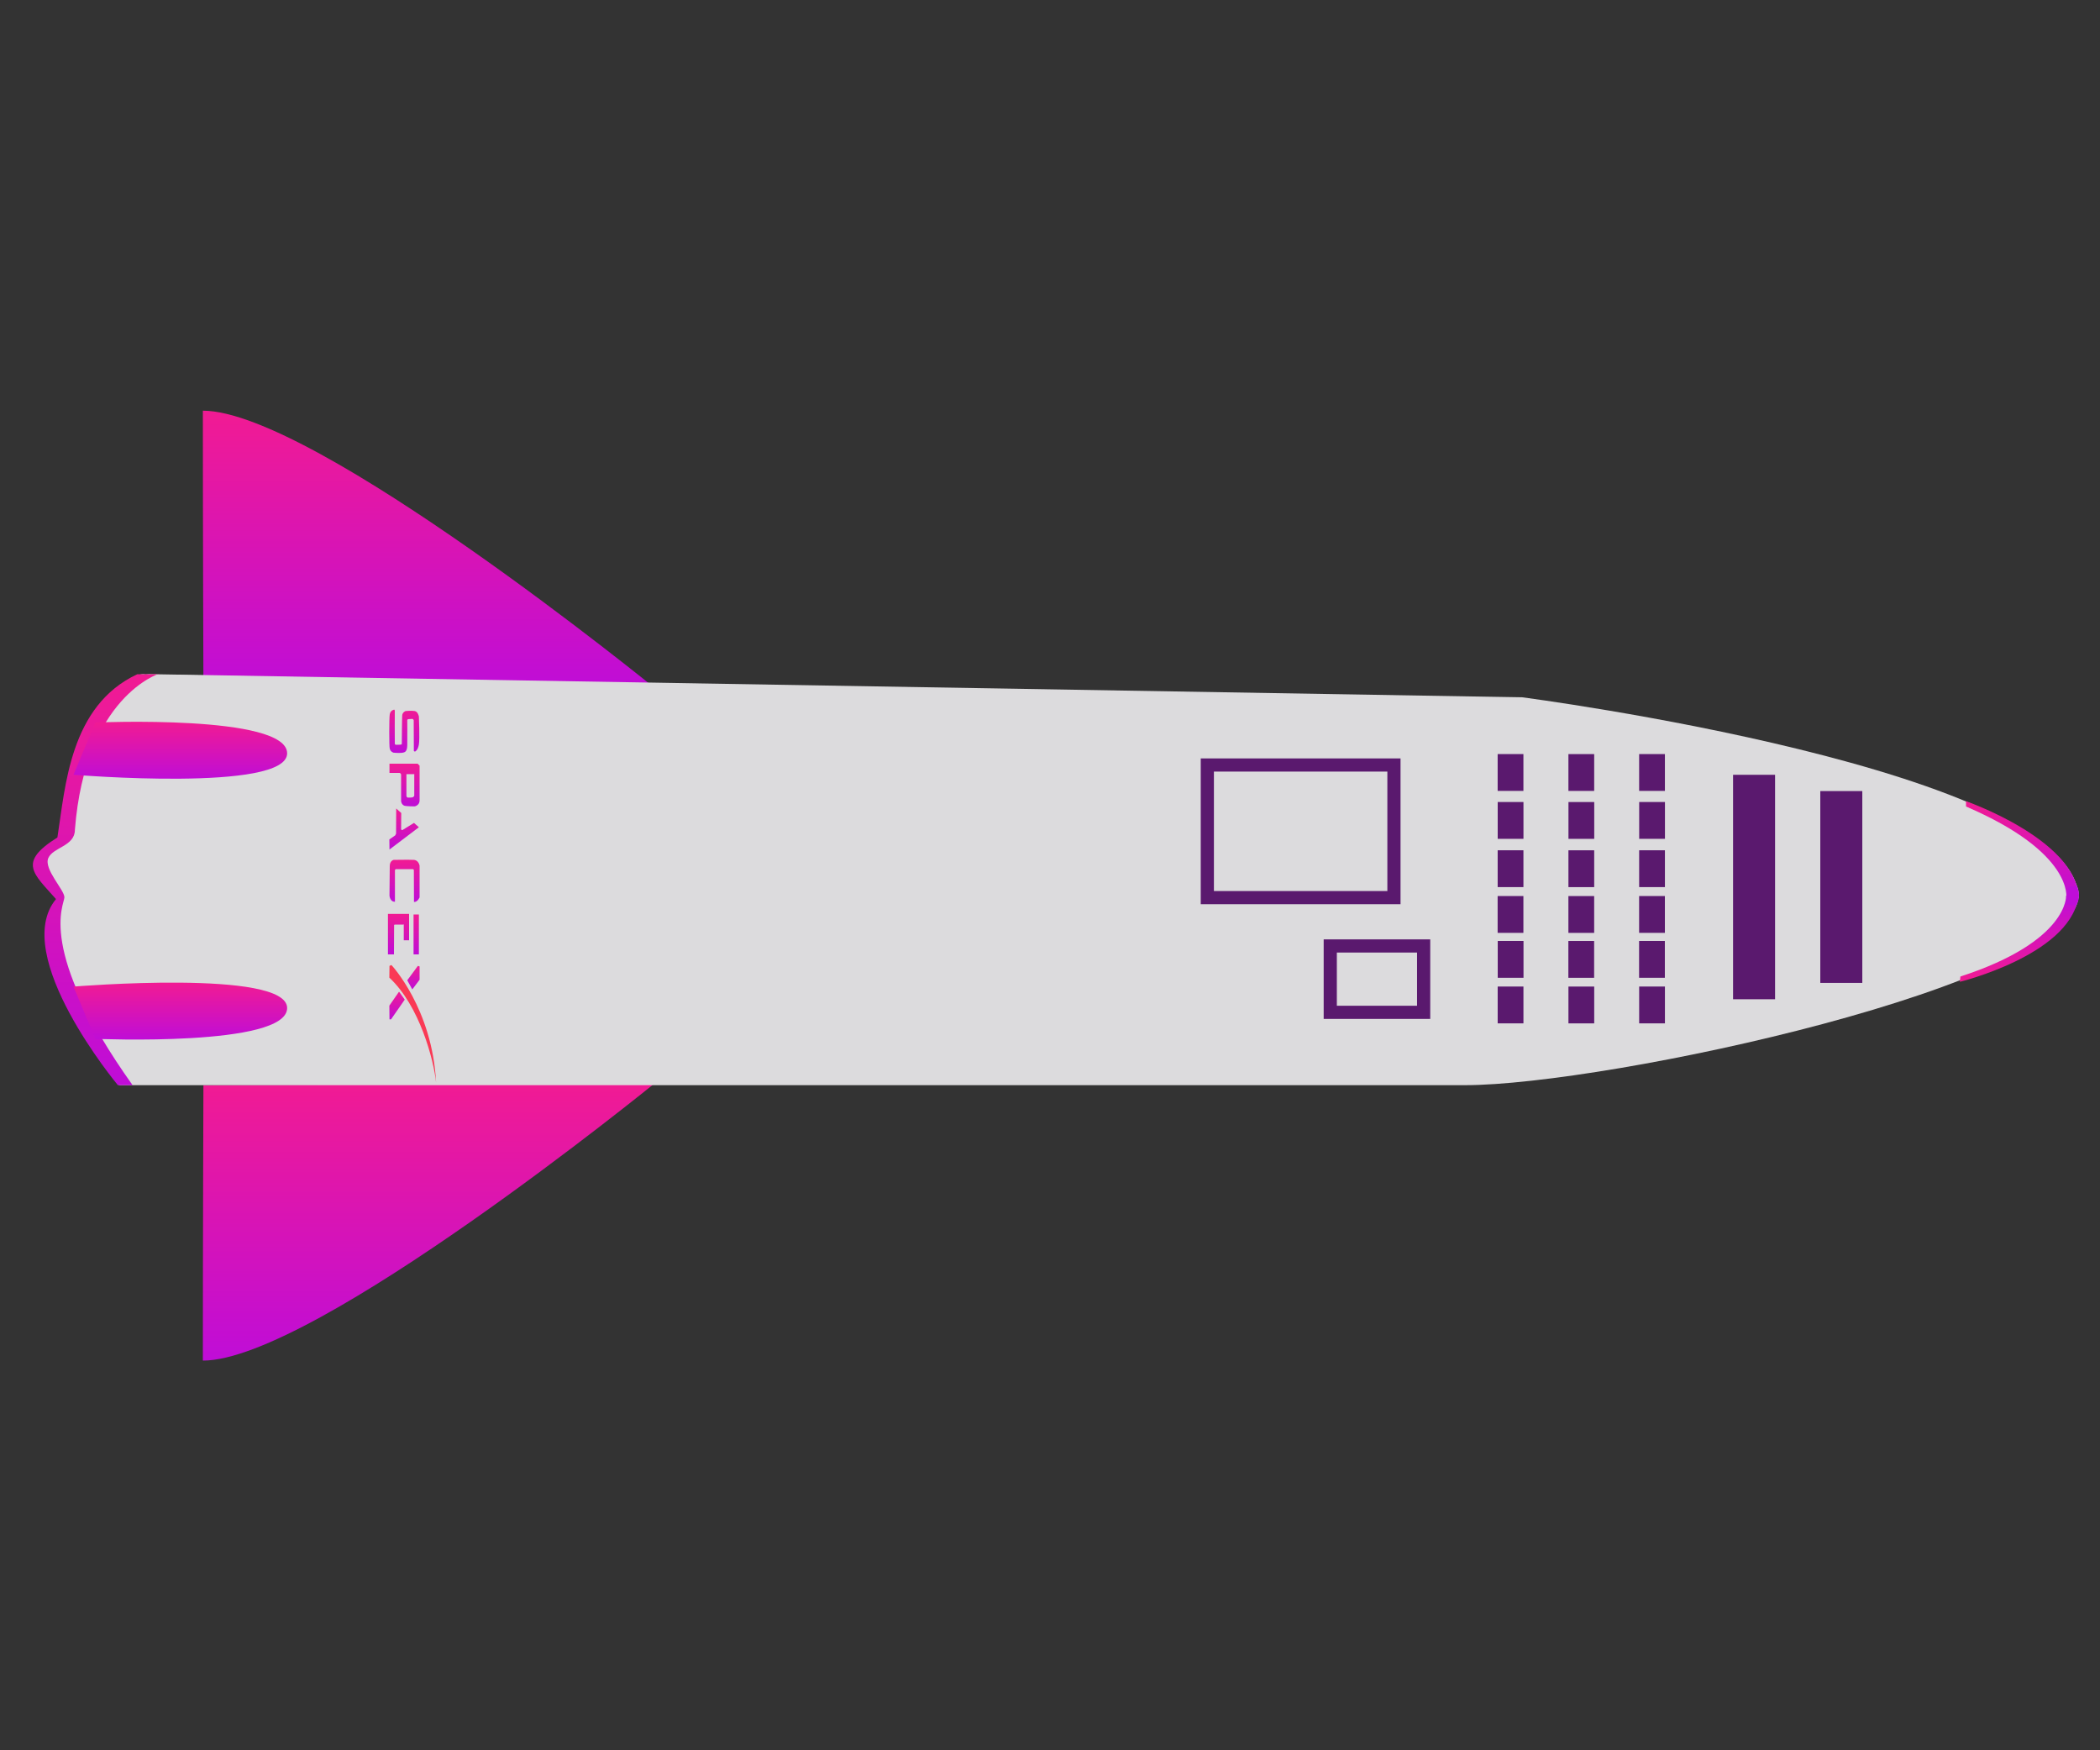 <?xml version="1.0" encoding="utf-8"?>
<!-- Generator: Adobe Illustrator 22.0.1, SVG Export Plug-In . SVG Version: 6.00 Build 0)  -->
<svg version="1.1" xmlns="http://www.w3.org/2000/svg" xmlns:xlink="http://www.w3.org/1999/xlink" x="0px" y="0px"
	 viewBox="0 0 1500 1250" style="enable-background:new 0 0 1500 1250;" xml:space="preserve">
<rect x="0" y="0" width="1500" height="1250" fill="#333333" stroke="none"/>
<style type="text/css">
	.st0{display:none;}
	.st1{display:inline;fill:url(#SVGID_1_);}
	.st2{fill:url(#SVGID_2_);}
	.st3{fill:url(#SVGID_3_);}
	.st4{fill:url(#SVGID_4_);}
	.st5{fill:#DCDBDD;}
	.st6{fill:none;stroke:#5A196E;stroke-width:9.409;stroke-miterlimit:10;}
	.st7{fill:url(#SVGID_5_);}
	.st8{fill:#5A196E;}
	.st9{fill:url(#SVGID_6_);}
	.st10{fill:url(#SVGID_7_);}
	.st11{fill:#BF0DD7;}
	.st12{fill:url(#SVGID_8_);}
	.st13{fill:url(#SVGID_9_);}
	.st14{fill:url(#SVGID_10_);}
	.st15{fill:url(#SVGID_11_);}
	.st16{fill:url(#SVGID_12_);}
	.st17{fill:url(#SVGID_13_);}
	.st18{fill:url(#SVGID_14_);}
	.st19{fill:url(#SVGID_15_);}
	.st20{fill:url(#SVGID_16_);}
	.st21{fill:#FA3955;}
	.st22{fill:url(#SVGID_17_);}
</style>
<g id="Calque_1" class="st0">
	<linearGradient id="SVGID_1_" gradientUnits="userSpaceOnUse" x1="0" y1="625" x2="1500" y2="625">
		<stop  offset="0" style="stop-color:#3B0063"/>
		<stop  offset="1" style="stop-color:#1B1464"/>
	</linearGradient>
	<rect class="st1" width="1500" height="1250"/>
</g>
<g id="Calque_12">
</g>
<g id="Calque_6">
	
		<linearGradient id="SVGID_2_" gradientUnits="userSpaceOnUse" x1="894.927" y1="1080.099" x2="1093.391" y2="1080.099" gradientTransform="matrix(6.123234e-17 1 -1 6.123234e-17 1386.699 -121.768)">
		<stop  offset="0" style="stop-color:#F11B93"/>
		<stop  offset="1" style="stop-color:#BF0DD7"/>
	</linearGradient>
	<path class="st2" d="M468.2,773.2c0,0-243.9,198.5-323.3,198.5c0-85.6,0.4-196.6,0.4-196.6L468.2,773.2"/>
	
		<linearGradient id="SVGID_3_" gradientUnits="userSpaceOnUse" x1="415.076" y1="1080.099" x2="613.54" y2="1080.099" gradientTransform="matrix(6.123234e-17 1 -1 6.123234e-17 1386.699 -121.768)">
		<stop  offset="0" style="stop-color:#F11B93"/>
		<stop  offset="1" style="stop-color:#BF0DD7"/>
	</linearGradient>
	<path class="st3" d="M468.2,491.8c0,0-243.9-198.5-323.3-198.5c0,85.6,0.4,196.6,0.4,196.6L468.2,491.8"/>
	
		<linearGradient id="SVGID_4_" gradientUnits="userSpaceOnUse" x1="896.808" y1="910.137" x2="896.808" y2="910.137" gradientTransform="matrix(6.123234e-17 1 -1 6.123234e-17 1386.699 -121.768)">
		<stop  offset="0" style="stop-color:#3B0063"/>
		<stop  offset="1" style="stop-color:#1B1464"/>
	</linearGradient>
	<path class="st4" d="M476.6,775"/>
	<path class="st5" d="M103.1,481.4l984.2,16.6c0,0,394.3,51.1,397.5,143.1"/>
	<path class="st5" d="M103.7,481.7l947.6,17c0,0,436.8,77.1,433.5,140.9S1147.6,775,1046.3,775c-47.4,0-961.1,0-961.1,0
		s-70.5-87.2-42.8-132.5c-15.9-14.1-25.8-28.8,1-44.3c6-29.8,5.1-68.1,28.6-94.3C95.6,477.7,103.7,481.7,103.7,481.7z"/>
	
		<rect x="881.6" y="527.1" transform="matrix(-1.836970e-16 1 -1 -1.836970e-16 1522.778 -335.245)" class="st6" width="94.7" height="133.3"/>
	
		<rect x="959.9" y="666" transform="matrix(-1.836970e-16 1 -1 -1.836970e-16 1682.889 -284.311)" class="st6" width="47.4" height="66.7"/>
	
		<linearGradient id="SVGID_5_" gradientUnits="userSpaceOnUse" x1="602.838" y1="1318.116" x2="896.808" y2="1318.116" gradientTransform="matrix(6.123234e-17 1 -1 6.123234e-17 1386.699 -121.768)">
		<stop  offset="0" style="stop-color:#F11B93"/>
		<stop  offset="1" style="stop-color:#BF0DD7"/>
	</linearGradient>
	<path class="st7" d="M113.7,481.1c0,0-52.8,16.3-60.2,111.5c0,11.8-15.6,12.4-19,20.2c-3.4,7.9,11.5,22.7,11.5,28
		c0,5.3-20.3,37.3,48.7,134.2c-10.5,0-10.5,0-10.5,0S6.9,682.2,40,642.1c-16.2-18.4-27.6-26.1,1-44c5.7-36.3,8.8-94.1,57.1-116.6
		c9.5,0,15.3,0,15.3,0"/>
	
		<rect x="1246.7" y="618.5" transform="matrix(-1.836970e-16 1 -1 -1.836970e-16 1948.716 -681.742)" class="st8" width="137" height="30"/>
	
		<rect x="1166.9" y="542.5" transform="matrix(-1.836970e-16 1 -1 -1.836970e-16 1731.718 -628.363)" class="st8" width="26.3" height="18.4"/>
	
		<rect x="1166.9" y="576.7" transform="matrix(-1.836970e-16 1 -1 -1.836970e-16 1765.951 -594.131)" class="st8" width="26.3" height="18.4"/>
	
		<rect x="1166.9" y="611.2" transform="matrix(-1.836970e-16 1 -1 -1.836970e-16 1800.427 -559.654)" class="st8" width="26.3" height="18.4"/>
	
		<rect x="1166.9" y="643.9" transform="matrix(-1.836970e-16 1 -1 -1.836970e-16 1833.103 -526.978)" class="st8" width="26.3" height="18.4"/>
	
		<rect x="1166.9" y="676" transform="matrix(-1.836970e-16 1 -1 -1.836970e-16 1865.181 -494.9)" class="st8" width="26.3" height="18.4"/>
	
		<rect x="1166.9" y="708.5" transform="matrix(-1.836970e-16 1 -1 -1.836970e-16 1897.736 -462.345)" class="st8" width="26.3" height="18.4"/>
	
		<rect x="1116.4" y="542.5" transform="matrix(-1.836970e-16 1 -1 -1.836970e-16 1681.201 -577.847)" class="st8" width="26.3" height="18.4"/>
	
		<rect x="1116.4" y="576.7" transform="matrix(-1.836970e-16 1 -1 -1.836970e-16 1715.434 -543.614)" class="st8" width="26.3" height="18.4"/>
	
		<rect x="1116.4" y="611.2" transform="matrix(-1.836970e-16 1 -1 -1.836970e-16 1749.91 -509.138)" class="st8" width="26.3" height="18.4"/>
	
		<rect x="1116.4" y="643.9" transform="matrix(-1.836970e-16 1 -1 -1.836970e-16 1782.587 -476.461)" class="st8" width="26.3" height="18.4"/>
	
		<rect x="1116.4" y="676" transform="matrix(-1.836970e-16 1 -1 -1.836970e-16 1814.665 -444.383)" class="st8" width="26.3" height="18.4"/>
	
		<rect x="1116.4" y="708.5" transform="matrix(-1.836970e-16 1 -1 -1.836970e-16 1847.22 -411.828)" class="st8" width="26.3" height="18.4"/>
	
		<rect x="1065.9" y="542.5" transform="matrix(-1.836970e-16 1 -1 -1.836970e-16 1630.654 -527.361)" class="st8" width="26.3" height="18.4"/>
	
		<rect x="1065.9" y="576.7" transform="matrix(-1.836970e-16 1 -1 -1.836970e-16 1664.887 -493.128)" class="st8" width="26.3" height="18.4"/>
	
		<rect x="1065.9" y="611.2" transform="matrix(-1.836970e-16 1 -1 -1.836970e-16 1699.363 -458.652)" class="st8" width="26.3" height="18.4"/>
	
		<rect x="1065.9" y="643.9" transform="matrix(-1.836970e-16 1 -1 -1.836970e-16 1732.04 -425.976)" class="st8" width="26.3" height="18.4"/>
	
		<rect x="1065.9" y="675.9" transform="matrix(-1.836970e-16 1 -1 -1.836970e-16 1764.118 -393.898)" class="st8" width="26.3" height="18.4"/>
	
		<rect x="1065.9" y="708.5" transform="matrix(-1.836970e-16 1 -1 -1.836970e-16 1796.673 -361.343)" class="st8" width="26.3" height="18.4"/>
	
		<rect x="1172.7" y="618.5" transform="matrix(-1.836970e-16 1 -1 -1.836970e-16 1886.4 -619.365)" class="st8" width="160.3" height="30"/>
	
		<linearGradient id="SVGID_6_" gradientUnits="userSpaceOnUse" x1="763.112" y1="-57.842" x2="693.938" y2="-57.842" gradientTransform="matrix(6.123234e-17 1 -1 6.123234e-17 1386.699 -121.768)">
		<stop  offset="0" style="stop-color:#FFFFFF"/>
		<stop  offset="0" style="stop-color:#BF0DD7"/>
		<stop  offset="1" style="stop-color:#F11B93"/>
	</linearGradient>
	<path class="st9" d="M1475.9,641.3c0,0,5.6-32.2-71.6-65.3c0-4.3,0-3.8,0-3.8s76.9,26.7,80.4,67.3
		C1475.9,641.3,1475.9,641.3,1475.9,641.3z"/>
	
		<linearGradient id="SVGID_7_" gradientUnits="userSpaceOnUse" x1="823.02" y1="-55.341" x2="761.384" y2="-55.341" gradientTransform="matrix(6.123234e-17 1 -1 6.123234e-17 1386.699 -121.768)">
		<stop  offset="0" style="stop-color:#FFFFFF"/>
		<stop  offset="0" style="stop-color:#F11B93"/>
		<stop  offset="1" style="stop-color:#BF0DD7"/>
	</linearGradient>
	<path class="st10" d="M1475.8,639.6c0,0,2,32.6-75.5,57.8c-0.4,4.2-0.4,3.8-0.4,3.8s76.7-18.8,84.3-58.9
		C1475.8,639.6,1475.8,639.6,1475.8,639.6z"/>
	<path class="st11" d="M1483.4,632.5c0,0,3.8,7.1-0.4,14.1c-3.8,0-7.6-0.9-7.6-0.9l2-12.1L1483.4,632.5"/>
	
		<linearGradient id="SVGID_8_" gradientUnits="userSpaceOnUse" x1="637.257" y1="1257.854" x2="677.963" y2="1257.854" gradientTransform="matrix(6.123234e-17 1 -1 6.123234e-17 1386.699 -121.768)">
		<stop  offset="0" style="stop-color:#F11B93"/>
		<stop  offset="1" style="stop-color:#BF0DD7"/>
	</linearGradient>
	<path class="st12" d="M52.5,553.3c0,0,152.6,12.6,152.6-15.3s-137-22-137-22"/>
	
		<linearGradient id="SVGID_9_" gradientUnits="userSpaceOnUse" x1="823.552" y1="1257.854" x2="864.258" y2="1257.854" gradientTransform="matrix(6.123234e-17 1 -1 6.123234e-17 1386.699 -121.768)">
		<stop  offset="0" style="stop-color:#F11B93"/>
		<stop  offset="1" style="stop-color:#BF0DD7"/>
	</linearGradient>
	<path class="st13" d="M52.5,704.6c0,0,152.6-12.6,152.6,15.3s-137,22-137,22"/>
	
		<linearGradient id="SVGID_10_" gradientUnits="userSpaceOnUse" x1="628.447" y1="1097.829" x2="659.316" y2="1097.829" gradientTransform="matrix(6.123234e-17 1 -1 6.123234e-17 1386.699 -121.768)">
		<stop  offset="0" style="stop-color:#F11B93"/>
		<stop  offset="1" style="stop-color:#BF0DD7"/>
	</linearGradient>
	<path class="st14" d="M295.6,536.3c0,0,0.6,0.6,0.9,0.4c0.3-0.1,2-1,2.7-5c0.7-4,0-20,0-20s-0.6-3.5-3-3.9s-6.5,0-6.5,0
		s-2.2,0.8-2.4,3c-0.2,2.1-0.3,20.5-0.3,20.5s-0.1,0.4-0.8,0.5c-0.6,0.1-3.6,0.1-3.6,0.1s-0.5-0.3-0.6-0.7c-0.1-0.3,0-23.5,0-23.5
		s-0.1-0.9-0.4-0.9c-0.3,0-2.7,0.5-3.2,3.3c-0.5,2.8-0.5,23.3,0,24.6c0.5,1.3,0.6,1.9,2.5,2.8c1.9,0.3,6.1,0.3,7,0
		c0.9-0.3,2.9-0.3,3-5.2c0.1-4.8,0-18.2,0-18.2l0.6-0.5l3.2-0.2l0.8,0.8L295.6,536.3z"/>
	
		<linearGradient id="SVGID_11_" gradientUnits="userSpaceOnUse" x1="667.233" y1="1097.743" x2="697.705" y2="1097.743" gradientTransform="matrix(6.123234e-17 1 -1 6.123234e-17 1386.699 -121.768)">
		<stop  offset="0" style="stop-color:#F11B93"/>
		<stop  offset="1" style="stop-color:#BF0DD7"/>
	</linearGradient>
	<path class="st15" d="M299.7,571.7c0-3.5,0-24.9,0-24.9l-1.4-1.4h-20.1l0,6.6l7.5,0l0.8,1v19.1c0,0,0.1,2.4,2.3,3.3
		c1.6,0.5,7.4,0.5,7.4,0.5S299.7,575.2,299.7,571.7z M291.1,569.6c0,0-0.8-0.4-0.8-1.3s0-15.4,0-15.4l0.5,0h4.4l0.7-0.1v15.5
		c0,0-0.5,1.2-1.7,1.2C293,569.7,291.1,569.6,291.1,569.6z"/>
	
		<linearGradient id="SVGID_12_" gradientUnits="userSpaceOnUse" x1="699.2" y1="1098.053" x2="728.42" y2="1098.053" gradientTransform="matrix(6.123234e-17 1 -1 6.123234e-17 1386.699 -121.768)">
		<stop  offset="0" style="stop-color:#F11B93"/>
		<stop  offset="1" style="stop-color:#BF0DD7"/>
	</linearGradient>
	<polygon class="st16" points="295.7,587.7 299.2,590.8 278.2,606.7 278.1,599.5 282.3,596.6 282.9,595.4 283,577.4 286.6,580.6 
		286.5,592.4 287.3,592.9 	"/>
	
		<linearGradient id="SVGID_13_" gradientUnits="userSpaceOnUse" x1="774.871" y1="1089.395" x2="803.342" y2="1089.395" gradientTransform="matrix(6.123234e-17 1 -1 6.123234e-17 1386.699 -121.768)">
		<stop  offset="0" style="stop-color:#F11B93"/>
		<stop  offset="1" style="stop-color:#BF0DD7"/>
	</linearGradient>
	<polygon class="st17" points="295.4,681.6 295.4,653.1 299.2,653.1 299.2,681.6 	"/>
	
		<linearGradient id="SVGID_14_" gradientUnits="userSpaceOnUse" x1="774.494" y1="1102.031" x2="803.386" y2="1102.031" gradientTransform="matrix(6.123234e-17 1 -1 6.123234e-17 1386.699 -121.768)">
		<stop  offset="0" style="stop-color:#F11B93"/>
		<stop  offset="1" style="stop-color:#BF0DD7"/>
	</linearGradient>
	<polygon class="st18" points="292.2,671.5 292.2,652.7 277.1,652.7 277.1,681.6 281.4,681.6 281.5,660.5 282.2,660.3 288.1,660.3 
		288.4,660.1 288.4,671.5 	"/>
	
		<linearGradient id="SVGID_15_" gradientUnits="userSpaceOnUse" x1="811.536" y1="1091.412" x2="828.337" y2="1091.412" gradientTransform="matrix(6.123234e-17 1 -1 6.123234e-17 1386.699 -121.768)">
		<stop  offset="0" style="stop-color:#F11B93"/>
		<stop  offset="1" style="stop-color:#BF0DD7"/>
	</linearGradient>
	<polygon class="st19" points="298.5,689.8 299.7,690.2 299.7,699.7 294.5,706.6 290.9,700.1 	"/>
	
		<linearGradient id="SVGID_16_" gradientUnits="userSpaceOnUse" x1="830.122" y1="1103.114" x2="849.764" y2="1103.114" gradientTransform="matrix(6.123234e-17 1 -1 6.123234e-17 1386.699 -121.768)">
		<stop  offset="0" style="stop-color:#F11B93"/>
		<stop  offset="1" style="stop-color:#BF0DD7"/>
	</linearGradient>
	<polygon class="st20" points="285.2,708.4 289.1,713.9 279.3,728 278.2,728 278.1,718.2 284.9,708.4 	"/>
	<path class="st21" d="M278.2,689.8l1.4-0.6c0,0,29.2,31,31.9,84c-1.7-16.3-11.8-54.9-33.4-75L278.2,689.8z"/>
	
		<linearGradient id="SVGID_17_" gradientUnits="userSpaceOnUse" x1="735.792" y1="1097.726" x2="765.905" y2="1097.726" gradientTransform="matrix(6.123234e-17 1 -1 6.123234e-17 1386.699 -121.768)">
		<stop  offset="0" style="stop-color:#F11B93"/>
		<stop  offset="1" style="stop-color:#BF0DD7"/>
	</linearGradient>
	<path class="st22" d="M295.7,644.1c0,0,2.2,0.6,4-3.2c0-4.4,0-22.6,0-22.6s-0.6-4-4.1-4.2c-3.4-0.2-14.4,0-14.4,0s-2.8,0.5-2.8,4.4
		c0,3.9-0.2,21.1-0.2,21.1s0.3,4.5,3.9,4.4c0-3,0-22.7,0-22.7l0.6-0.6h12.3l0.6,0.5L295.7,644.1z"/>
	
		<rect x="1386.4" y="588" transform="matrix(-0.39 0.921 -0.921 -0.39 2489.9 -469.856)" class="st5" width="28.5" height="4"/>
	
		<rect x="1389.4" y="589.3" transform="matrix(-1.836970e-16 1 -1 -1.836970e-16 1994.969 -812.378)" class="st5" width="28.5" height="4"/>
</g>
</svg>
